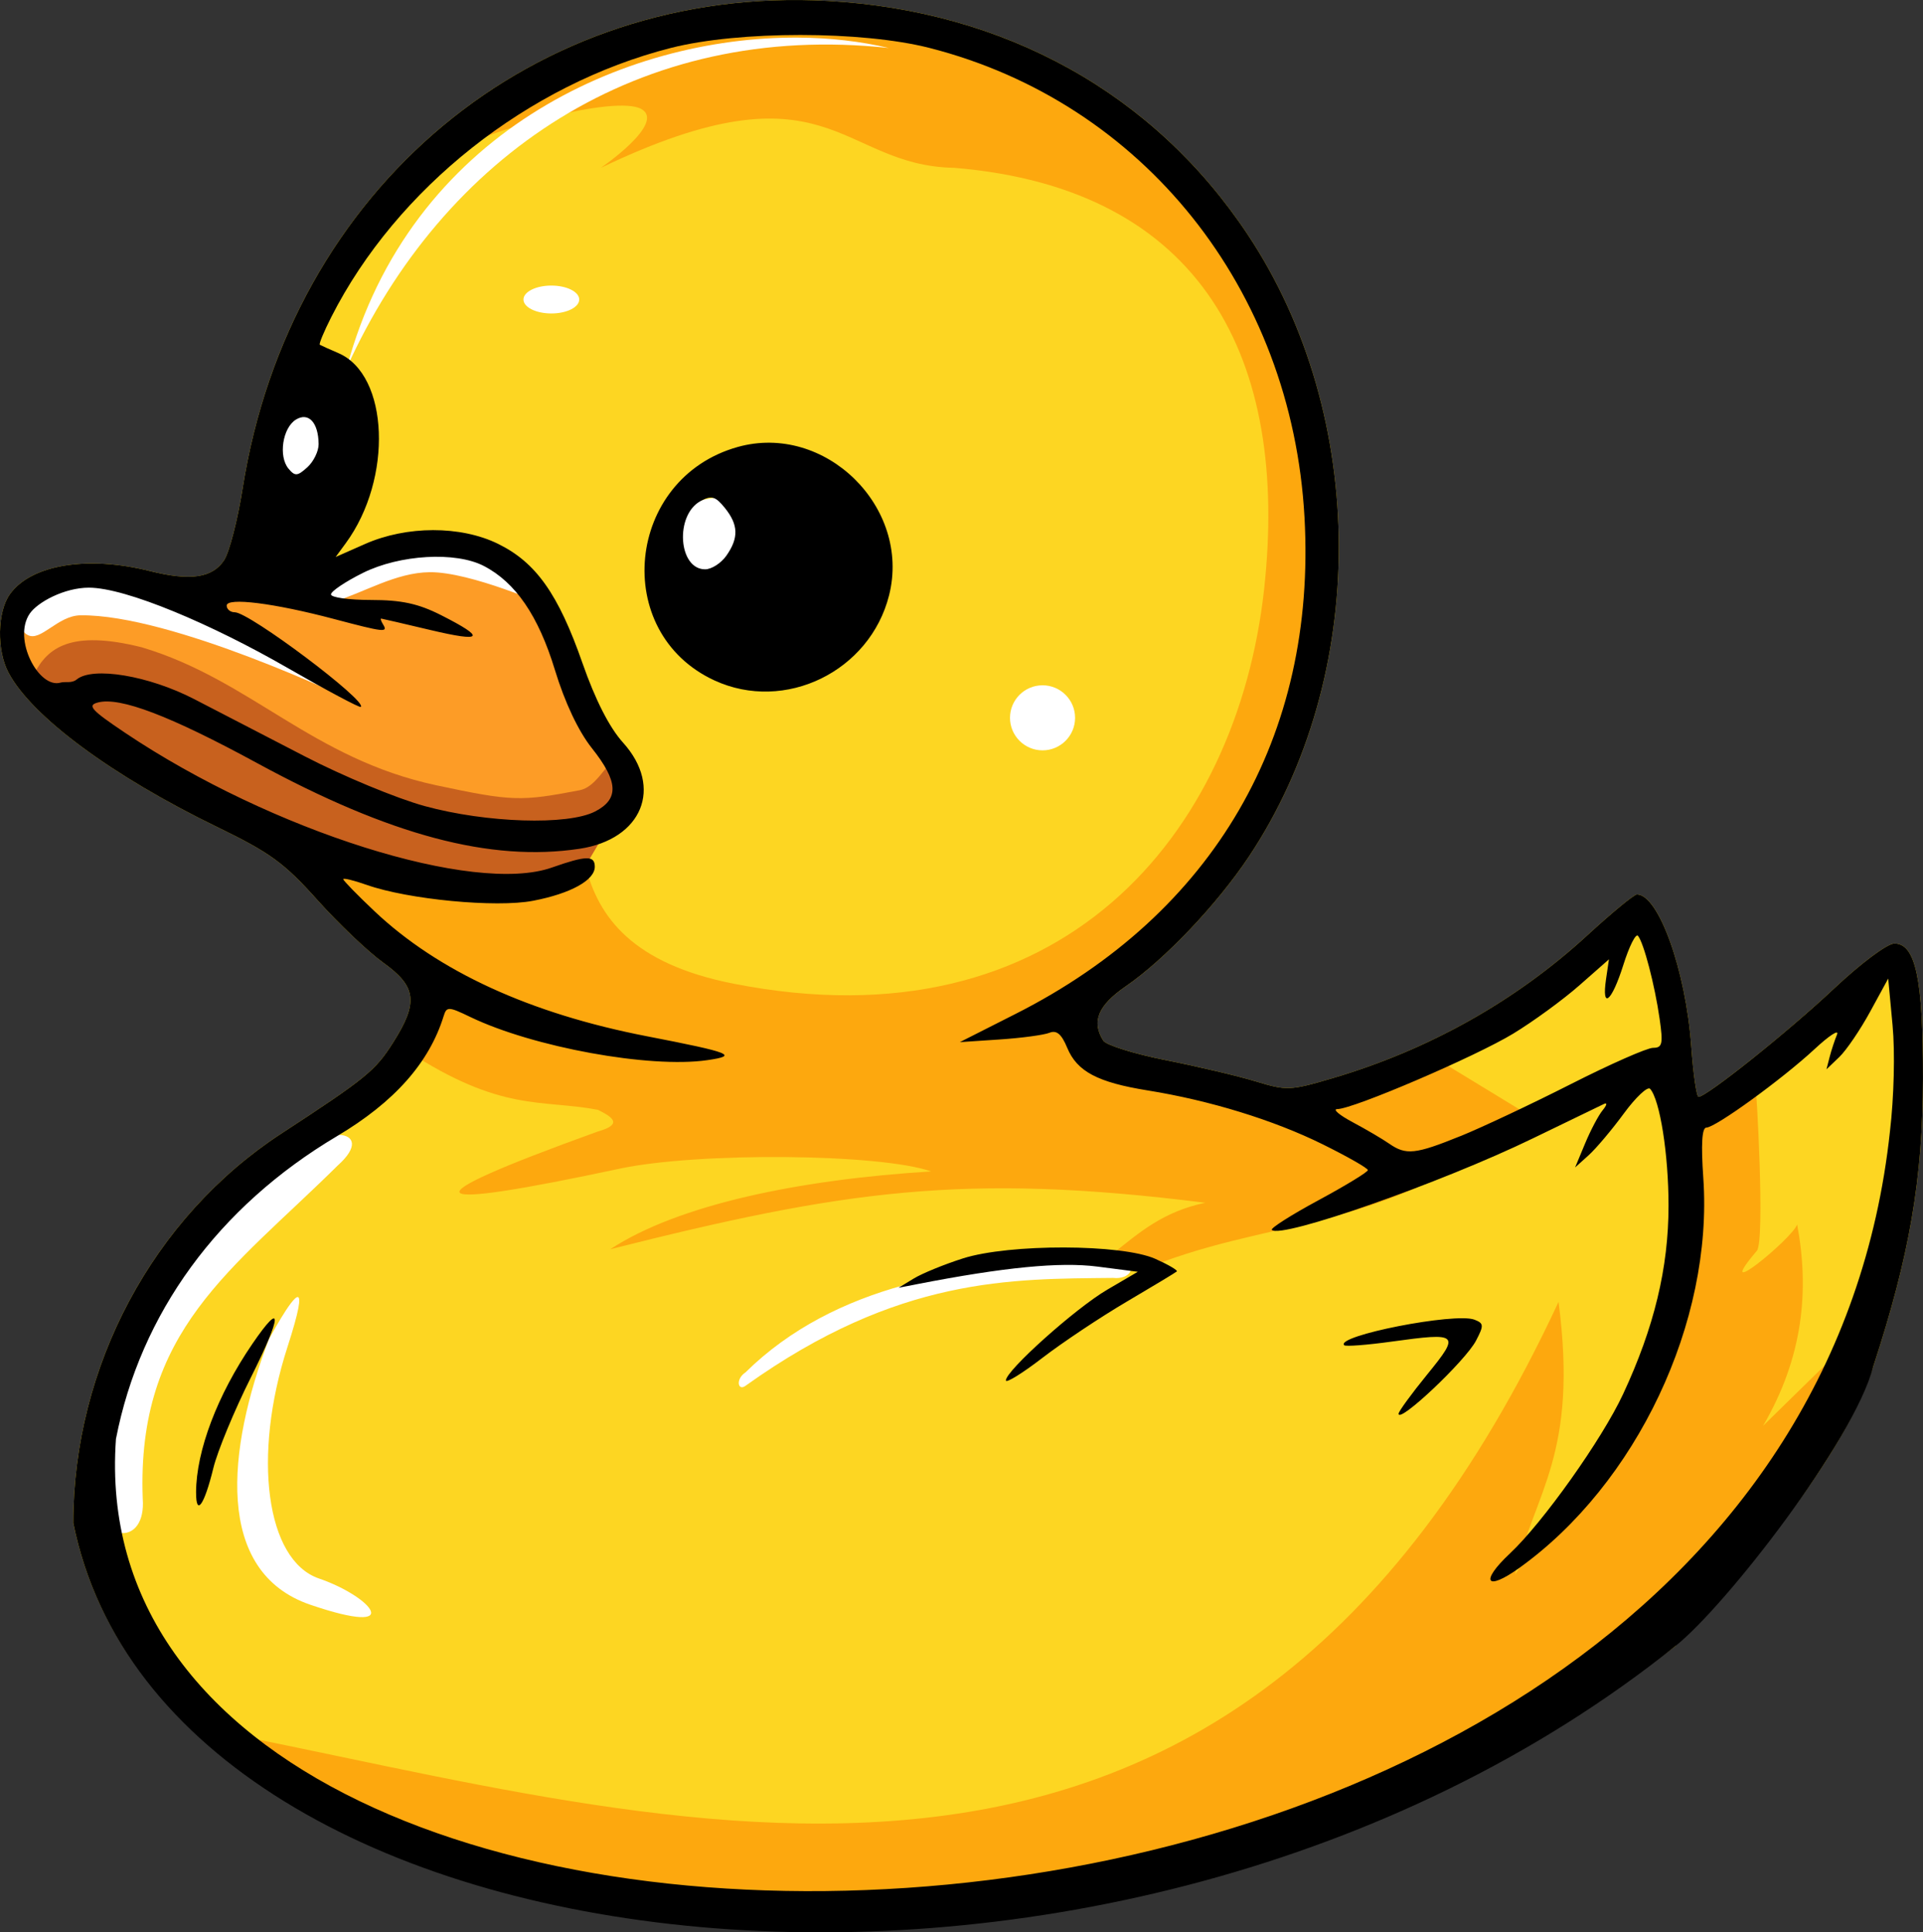 <?xml version="1.0" encoding="UTF-8" standalone="no"?>
<svg
   xmlns:dc="http://purl.org/dc/elements/1.1/"
   xmlns:cc="http://creativecommons.org/ns#"
   xmlns:rdf="http://www.w3.org/1999/02/22-rdf-syntax-ns#"
   xmlns:svg="http://www.w3.org/2000/svg"
   xmlns="http://www.w3.org/2000/svg"
   xmlns:sodipodi="http://sodipodi.sourceforge.net/DTD/sodipodi-0.dtd"
   xmlns:inkscape="http://www.inkscape.org/namespaces/inkscape"
   width="99.473mm"
   height="99.968mm"
   viewBox="0 0 99.473 99.968"
   version="1.1"
   id="svg8"
   inkscape:version="1.0.1 (3bc2e813f5, 2020-09-07)"
   sodipodi:docname="duck.svg">
  <rect x="0" y="0" width="99.473" height="99.968" fill="#333333" stroke="none"/>
  <defs
     id="defs2" />
  <sodipodi:namedview
     id="base"
     pagecolor="#ffffff"
     bordercolor="#666666"
     borderopacity="1.0"
     inkscape:pageopacity="0.0"
     inkscape:pageshadow="2"
     inkscape:zoom="0.7"
     inkscape:cx="815.11861"
     inkscape:cy="440.63982"
     inkscape:document-units="mm"
     inkscape:current-layer="layer1"
     inkscape:document-rotation="0"
     showgrid="false"
     inkscape:window-width="1920"
     inkscape:window-height="1017"
     inkscape:window-x="1912"
     inkscape:window-y="-8"
     inkscape:window-maximized="1" />
  <g
     inkscape:label="Layer 1"
     inkscape:groupmode="layer"
     id="layer1">
    <path
       style="fill:#fdd622;fill-opacity:1;stroke-width:0.317"
       d="m 3.791,78.793 c 0,-8.087 4.12,-15.809 10.746,-20.138 4.405,-2.878 4.872,-3.258 5.795,-4.714 1.319,-2.079 1.219,-2.898 -0.504,-4.135 -0.78,-0.56 -2.316,-2.021 -3.412,-3.246 -1.714,-1.915 -2.437,-2.442 -5.167,-3.768 -5.462,-2.653 -9.616,-5.729 -10.816,-8.007 -0.604,-1.147 -0.571,-3.115 0.066,-4.025 1.081,-1.544 4.008,-2.035 7.258,-1.217 2.085,0.524 3.234,0.356 3.837,-0.564 0.27,-0.412 0.7,-2.08 0.957,-3.708 2.451,-15.551 15.081,-26.073 30.278,-25.223 9.185,0.514 16.872,4.794 21.716,12.092 6.255,9.423 6.279,22.834 0.058,32.176 -1.65,2.477 -4.351,5.322 -6.377,6.716 -1.429,0.983 -1.776,1.826 -1.156,2.805 0.147,0.232 1.609,0.687 3.248,1.012 1.64,0.325 3.732,0.819 4.649,1.099 1.59,0.485 1.776,0.477 3.967,-0.169 4.968,-1.464 9.474,-3.992 13.171,-7.389 1.266,-1.164 2.422,-2.116 2.569,-2.116 1.122,0 2.531,3.938 2.811,7.855 0.103,1.44 0.273,2.617 0.378,2.615 0.425,-0.007 4.636,-3.371 6.982,-5.578 1.418,-1.334 2.781,-2.353 3.147,-2.353 1.099,0 1.489,1.839 1.479,6.982 -0.011,5.211 -0.693,9.17 -2.571,14.904 -1.656,5.056 -7.506,11.723 -9.556,13.579 -0.357,0.323 -0.65,0.709 -0.65,0.856 C 57.78,107.203 8.639,102.854 3.791,78.793 Z"
       id="path897-6"
       sodipodi:nodetypes="cssssssssssssssssssssccsscssccc" />
    <path
       id="path937"
       style="fill:#fda80e;fill-opacity:1;stroke:none;stroke-width:0.317px;stroke-linecap:butt;stroke-linejoin:miter;stroke-opacity:1"
       d="M 40.223,0.667 C 29.817,1.889 27.289,5.212 22.91,8.041 c 2.527,-1.419 8.946,-3.127 10.259,-2.405 1.313,0.723 -2.084,3.046 -2.084,3.046 11.84,-5.681 12.285,-0.101 18.275,0 12.916,1.072 17.332,9.962 16.03,21.801 -1.395,12.696 -10.5,23.738 -27.436,20.409 -5.221,-1.026 -7.002,-3.429 -7.671,-6.102 l -14.587,-0.681 6.092,6.092 -0.722,4.168 c 4.889,3.19 6.91,2.489 9.859,3.046 0.759,0.374 1.323,0.748 0,1.122 -10.329,3.727 -9.066,4.099 1.122,1.924 4.046,-0.864 13.466,-0.787 16.118,0.141 -6.787,0.42 -13.063,1.706 -16.599,4.027 12.049,-3.04 18.335,-3.969 30.778,-2.405 -2.194,0.46 -3.428,1.56 -4.747,2.604 l 1.258,0.967 c 6.835,-2.925 12.215,-1.761 20.505,-7.938 l -4.931,-3.004 -6.796,2.402 -9.618,-2.083 -1.924,-0.802 v -3.046 C 62.976,46.206 68.144,40.157 68.116,31.285 68.104,14.427 60.459,3.037 40.223,0.667 Z m 50.576,55.465 -3.447,2.164 c 0.338,12.273 -5.087,16.67 -8.977,23.164 0.995,-4.258 3.285,-6.186 2.245,-14.107 -17.135,36.826 -45.527,26.821 -69.893,22.122 9.233,5.119 17.907,10.611 35.933,9.867 18.996,-5.697 41.568,-6.222 48.467,-29.424 l -3.928,3.847 c 2.078,-3.556 2.4,-7.015 1.764,-10.42 -0.222,0.71 -4.528,4.242 -2.084,1.363 0.433,-0.51 -0.024,-8.595 -0.08,-8.576 z" />
    <path
       style="fill:#fd9c26;fill-opacity:1;stroke:none;stroke-width:0.317px;stroke-linecap:butt;stroke-linejoin:miter;stroke-opacity:1"
       d="m 30.284,44.791 2.284,-3.847 -4.208,-9.578 -3.927,-3.166 -5.29,0.401 -11.181,1.843 -5.691,0.401 -1.884,1.763 3.086,4.569 14.788,7.494 8.777,1.403 z"
       id="path933" />
    <path
       id="path914"
       style="fill:#ffffff;fill-opacity:1;stroke:none;stroke-width:0.24;stroke-linecap:round;stroke-linejoin:round"
       d="M 41.279,1.945 C 32.31,1.889 21.201,6.897 17.939,19.019 22.91,8.041 33.054,1.076 45.979,2.484 44.529,2.139 42.941,1.955 41.279,1.945 Z M 28.494,14.774 c -0.786,0.007 -1.415,0.328 -1.416,0.721 -2.09e-4,0.398 0.646,0.721 1.442,0.722 0.797,-6.6e-5 1.443,-0.323 1.442,-0.722 -6.35e-4,-0.398 -0.646,-0.721 -1.442,-0.721 -0.009,-4.2e-5 -0.018,-4.2e-5 -0.027,0 z M 15.989,19.811 c -1.092,0.008 -1.975,1.443 -1.975,3.21 -6e-5,1.773 0.888,3.21 1.984,3.21 1.096,0 1.984,-1.437 1.984,-3.21 6e-5,-1.773 -0.888,-3.21 -1.984,-3.21 -0.003,-10e-6 -0.006,-10e-6 -0.009,0 z m 21.136,5.944 c -1.706,0.029 -3.073,1.42 -3.073,3.125 -1.08e-4,1.726 1.399,3.126 3.125,3.126 1.727,1.1e-4 3.126,-1.4 3.126,-3.126 -2.31e-4,-1.726 -1.4,-3.126 -3.126,-3.125 -0.017,-1.46e-4 -0.035,-1.46e-4 -0.052,0 z m -13.532,2.263 c -0.945,-0.015 -1.926,0.177 -2.847,0.342 -1.664,0.299 -4.929,1.603 -4.769,1.723 0.16,0.12 1.202,1.082 1.202,1.082 1.683,-0.521 3.288,-1.545 5.05,-1.563 2.127,-0.021 6.131,1.764 6.131,1.764 0,0 -1.775,-2.504 -3.125,-3.046 -0.521,-0.209 -1.075,-0.293 -1.642,-0.302 z m -18.754,2.01 c -0.631,0.019 -1.253,0.11 -1.846,0.296 -0.757,0.237 -1.678,0.648 -1.924,1.402 -0.122,0.374 0.007,0.951 0.361,1.123 0.668,0.374 1.548,-1.001 2.731,-1.016 4.718,-0.061 13.98,4.382 13.98,4.382 0,0 -6.42,-4.73 -10.179,-5.771 -0.998,-0.276 -2.072,-0.447 -3.124,-0.416 z m 49.089,5.425 c -0.929,6.3e-4 -1.682,0.754 -1.682,1.683 1.02e-4,0.929 0.754,1.683 1.683,1.683 0.929,-9e-5 1.683,-0.754 1.683,-1.683 -10e-5,-0.929 -0.754,-1.683 -1.683,-1.683 z m -36.375,23.258 c -0.459,-0.022 -1.109,0.154 -1.781,0.562 -7.55,4.417 -10.301,10.876 -10.769,18.306 0.165,2.211 2.568,2.434 2.38,-0.056 -0.323,-8.708 4.623,-11.817 10.089,-17.23 1.08,-0.963 0.846,-1.546 0.081,-1.582 z m 38.149,6.684 c -5.717,0.037 -12.504,1.033 -17.141,5.606 -0.535,0.355 -0.386,0.999 0.02,0.681 7.904,-5.65 13.755,-5.514 18.996,-5.57 0.873,0.101 1.271,-0.629 0.501,-0.681 -0.764,-0.026 -1.559,-0.041 -2.375,-0.035 z m -40.294,1.707 c -0.31,-0.042 -1.506,2.204 -1.506,2.204 -2.154,5.668 -2.834,12.015 2.153,13.715 4.987,1.7 3.188,-0.418 0.443,-1.359 -2.745,-0.942 -3.447,-6.348 -1.633,-11.959 0.623,-1.929 0.705,-2.578 0.542,-2.6 z"
       sodipodi:nodetypes="sccsccccccccscscccccccssscscssssscscssscccsssccccssccccsscssss" />
    <path
       style="fill:#c8611e;fill-opacity:1;stroke:none;stroke-width:0.317px;stroke-linecap:butt;stroke-linejoin:miter;stroke-opacity:1"
       d="m 1.773,34.846 c 0.691,-1.324 1.873,-2.279 5.554,-1.36 5.645,1.685 8.793,5.761 15.246,7.141 3.958,0.846 4.397,0.83 7.408,0.256 0.824,-0.157 1.282,-1.218 1.907,-1.703 l 0.681,1.763 -2.284,3.847 -4.328,1.363 -10.259,-2.044 -11.061,-6.051 z"
       id="path935"
       sodipodi:nodetypes="ccssccccccc" />
    <path
       style="fill:#000000;stroke-width:0.317"
       d="m 3.791,78.793 c 0,-8.087 4.12,-15.809 10.746,-20.138 4.405,-2.878 4.872,-3.258 5.795,-4.714 1.319,-2.079 1.219,-2.898 -0.504,-4.135 -0.78,-0.56 -2.316,-2.021 -3.412,-3.246 -1.714,-1.915 -2.437,-2.442 -5.167,-3.768 -5.462,-2.653 -9.617,-5.729 -10.816,-8.007 -0.604,-1.147 -0.571,-3.115 0.066,-4.025 1.081,-1.544 4.008,-2.035 7.258,-1.217 2.085,0.524 3.234,0.356 3.837,-0.564 0.27,-0.412 0.7,-2.08 0.957,-3.708 2.451,-15.551 15.081,-26.073 30.278,-25.223 9.185,0.514 16.872,4.794 21.716,12.092 6.255,9.423 6.279,22.834 0.058,32.176 -1.65,2.477 -4.351,5.322 -6.377,6.716 -1.429,0.983 -1.776,1.826 -1.156,2.805 0.147,0.232 1.609,0.687 3.248,1.012 1.64,0.325 3.732,0.819 4.649,1.099 1.59,0.485 1.776,0.477 3.967,-0.169 4.968,-1.464 9.474,-3.992 13.171,-7.389 1.266,-1.164 2.422,-2.116 2.569,-2.116 1.122,0 2.531,3.938 2.811,7.855 0.103,1.44 0.273,2.617 0.378,2.615 0.425,-0.007 4.636,-3.371 6.982,-5.578 1.418,-1.334 2.781,-2.353 3.147,-2.353 1.099,0 1.489,1.839 1.479,6.982 -0.011,5.211 -0.693,9.17 -2.571,14.904 -1.022,3.885 -7.633,12.372 -10.206,14.435 C 57.742,108.351 8.639,102.854 3.791,78.793 Z M 97.765,58.52 c 0.207,-1.759 0.265,-4.088 0.134,-5.477 l -0.226,-2.417 -0.934,1.712 c -0.514,0.942 -1.232,1.998 -1.596,2.347 l -0.663,0.635 0.163,-0.635 c 0.09,-0.349 0.262,-0.873 0.382,-1.163 0.12,-0.291 -0.399,0.046 -1.154,0.747 -1.669,1.552 -5.133,4.066 -5.603,4.066 -0.23,0 -0.282,0.851 -0.159,2.618 0.516,7.432 -3.448,15.82 -9.534,20.174 -1.708,1.222 -2.032,0.705 -0.474,-0.754 1.708,-1.599 4.769,-5.91 5.86,-8.253 1.607,-3.45 2.349,-6.529 2.349,-9.75 0,-2.654 -0.445,-5.471 -0.953,-6.04 -0.127,-0.142 -0.739,0.431 -1.358,1.275 -0.619,0.844 -1.44,1.817 -1.824,2.163 l -0.698,0.629 0.519,-1.245 c 0.285,-0.685 0.694,-1.458 0.909,-1.718 0.214,-0.26 0.247,-0.406 0.073,-0.325 -0.175,0.081 -1.837,0.886 -3.694,1.788 -4.73,2.297 -13.02,5.205 -13.494,4.731 -0.083,-0.083 1.001,-0.772 2.408,-1.532 1.407,-0.76 2.559,-1.462 2.559,-1.561 1.8e-4,-0.099 -1.053,-0.7 -2.341,-1.337 -2.531,-1.252 -5.833,-2.268 -9.045,-2.785 -2.594,-0.417 -3.659,-0.981 -4.166,-2.207 -0.294,-0.71 -0.549,-0.926 -0.918,-0.776 -0.281,0.114 -1.438,0.27 -2.573,0.346 l -2.063,0.138 2.887,-1.462 C 62.781,47.27 68.111,38.102 67.479,26.756 66.822,14.939 59.127,5.305 48.094,2.483 c -3.506,-0.897 -9.868,-0.898 -13.387,-0.004 -7.395,1.879 -14.187,7.259 -17.565,13.913 -0.385,0.759 -0.655,1.408 -0.599,1.443 0.056,0.035 0.488,0.23 0.961,0.433 2.621,1.125 2.829,6.497 0.381,9.835 l -0.523,0.713 1.517,-0.671 c 2.156,-0.954 4.944,-0.959 6.88,-0.012 1.964,0.96 3.124,2.598 4.372,6.174 0.665,1.904 1.393,3.332 2.097,4.111 2.095,2.319 0.994,5.006 -2.253,5.493 -4.599,0.69 -9.793,-0.691 -16.679,-4.435 -4.505,-2.449 -7.088,-3.433 -8.229,-3.134 -0.571,0.149 -0.359,0.386 1.413,1.575 7.569,5.077 18.038,8.382 22.066,6.966 1.784,-0.628 2.222,-0.636 2.222,-0.043 0,0.698 -1.249,1.387 -3.192,1.761 -1.916,0.369 -6.464,-0.066 -8.608,-0.822 -0.667,-0.235 -1.212,-0.368 -1.212,-0.296 0,0.073 0.724,0.816 1.609,1.652 3.306,3.124 8.051,5.303 14.102,6.476 4.372,0.848 4.753,0.999 3.118,1.236 -2.973,0.431 -9.013,-0.671 -12.261,-2.236 -1.122,-0.541 -1.22,-0.544 -1.374,-0.047 -0.751,2.424 -2.554,4.454 -5.523,6.218 -6.139,3.647 -10.167,9.167 -11.429,15.663 C 3.58,108.526 92.554,107.141 97.765,58.52 Z m -87.623,18.684 c 0.009,-2.149 1.103,-5.036 2.913,-7.681 1.577,-2.305 1.539,-1.488 -0.082,1.746 -0.853,1.702 -1.725,3.809 -1.937,4.681 -0.469,1.925 -0.898,2.528 -0.893,1.254 z m 62.203,-4.065 c 0,-0.117 0.667,-1.032 1.483,-2.033 1.718,-2.109 1.639,-2.181 -1.849,-1.698 -1.271,0.176 -2.371,0.26 -2.445,0.187 -0.485,-0.485 5.733,-1.707 6.734,-1.323 0.489,0.188 0.497,0.295 0.083,1.087 -0.549,1.049 -4.005,4.31 -4.005,3.78 z m -20.313,-1.723 c 0,-0.508 3.597,-3.73 5.237,-4.691 l 1.587,-0.93 -2.098,-0.27 c -1.931,-0.248 -4.829,0.035 -9.328,0.912 l -0.952,0.186 0.793,-0.482 c 0.436,-0.265 1.579,-0.732 2.539,-1.038 2.403,-0.765 8.218,-0.751 9.953,0.023 0.673,0.301 1.173,0.594 1.111,0.651 -0.062,0.058 -1.228,0.761 -2.59,1.563 -1.362,0.802 -3.326,2.112 -4.364,2.91 -1.038,0.799 -1.887,1.323 -1.887,1.165 z M 36.957,35.201 c -5.378,-2.482 -4.583,-10.457 1.204,-12.077 4.516,-1.264 8.978,3.111 7.829,7.675 -0.992,3.939 -5.391,6.083 -9.033,4.402 z m 0.617,-6.453 c 0.647,-0.923 0.624,-1.603 -0.083,-2.476 -0.482,-0.596 -0.686,-0.654 -1.244,-0.355 -1.346,0.72 -1.165,3.536 0.227,3.536 0.333,0 0.828,-0.317 1.1,-0.705 z m 37.97,30.03 c 1.121,-0.455 3.697,-1.669 5.724,-2.698 2.027,-1.029 3.936,-1.871 4.241,-1.871 0.482,0 0.527,-0.201 0.339,-1.508 -0.25,-1.744 -0.823,-3.937 -1.12,-4.289 -0.113,-0.133 -0.453,0.545 -0.756,1.508 -0.604,1.916 -1.132,2.347 -0.894,0.73 l 0.15,-1.02 -1.534,1.35 c -0.844,0.743 -2.383,1.866 -3.421,2.496 -1.957,1.189 -8.271,3.897 -9.097,3.902 -0.259,10e-4 0.098,0.307 0.793,0.678 0.696,0.371 1.547,0.871 1.891,1.111 0.87,0.605 1.352,0.554 3.683,-0.391 z M 30.784,41.982 c 1.25,-0.646 1.203,-1.552 -0.168,-3.278 -0.697,-0.877 -1.396,-2.356 -1.912,-4.048 -0.854,-2.801 -2.036,-4.528 -3.68,-5.378 -1.46,-0.755 -4.347,-0.588 -6.254,0.362 -0.907,0.452 -1.649,0.952 -1.649,1.111 0,0.159 0.933,0.289 2.074,0.289 1.578,0 2.445,0.188 3.627,0.787 2.336,1.184 2.171,1.413 -0.551,0.768 -1.349,-0.32 -2.496,-0.586 -2.55,-0.592 -0.054,-0.006 -0.01,0.132 0.098,0.307 0.262,0.424 0.052,0.4 -2.539,-0.286 -3.106,-0.823 -5.554,-1.13 -5.554,-0.695 0,0.191 0.189,0.347 0.42,0.347 0.753,0 6.869,4.595 6.517,4.896 -0.062,0.053 -1.774,-0.86 -3.805,-2.028 -3.863,-2.223 -8.328,-4.141 -10.261,-4.141 -1.267,0 -2.658,0.751 -3.062,1.347 -0.895,1.323 0.48,3.903 1.602,3.564 0.225,-0.068 0.573,0.052 0.827,-0.159 0.828,-0.687 3.732,-0.202 6.087,1.016 1.183,0.612 3.758,1.945 5.722,2.962 1.964,1.018 4.749,2.173 6.189,2.568 3.191,0.875 7.413,1.01 8.822,0.281 z M 16.481,22.977 c -0.008,-1.118 -0.523,-1.672 -1.176,-1.268 -0.688,0.426 -0.911,1.899 -0.383,2.534 0.337,0.406 0.461,0.397 0.975,-0.068 0.324,-0.293 0.587,-0.832 0.584,-1.198 z"
       id="path897"
       sodipodi:nodetypes="cssssssssssssssssssssccssccsccscssccssssssssssscsssssssssssscssscsssscscssssssssssssssscsccsssssssssssssssscsscsssssssssssssssssssssssscsscssssssssssssccsssssssscsssssssssss" />
  </g>
</svg>
